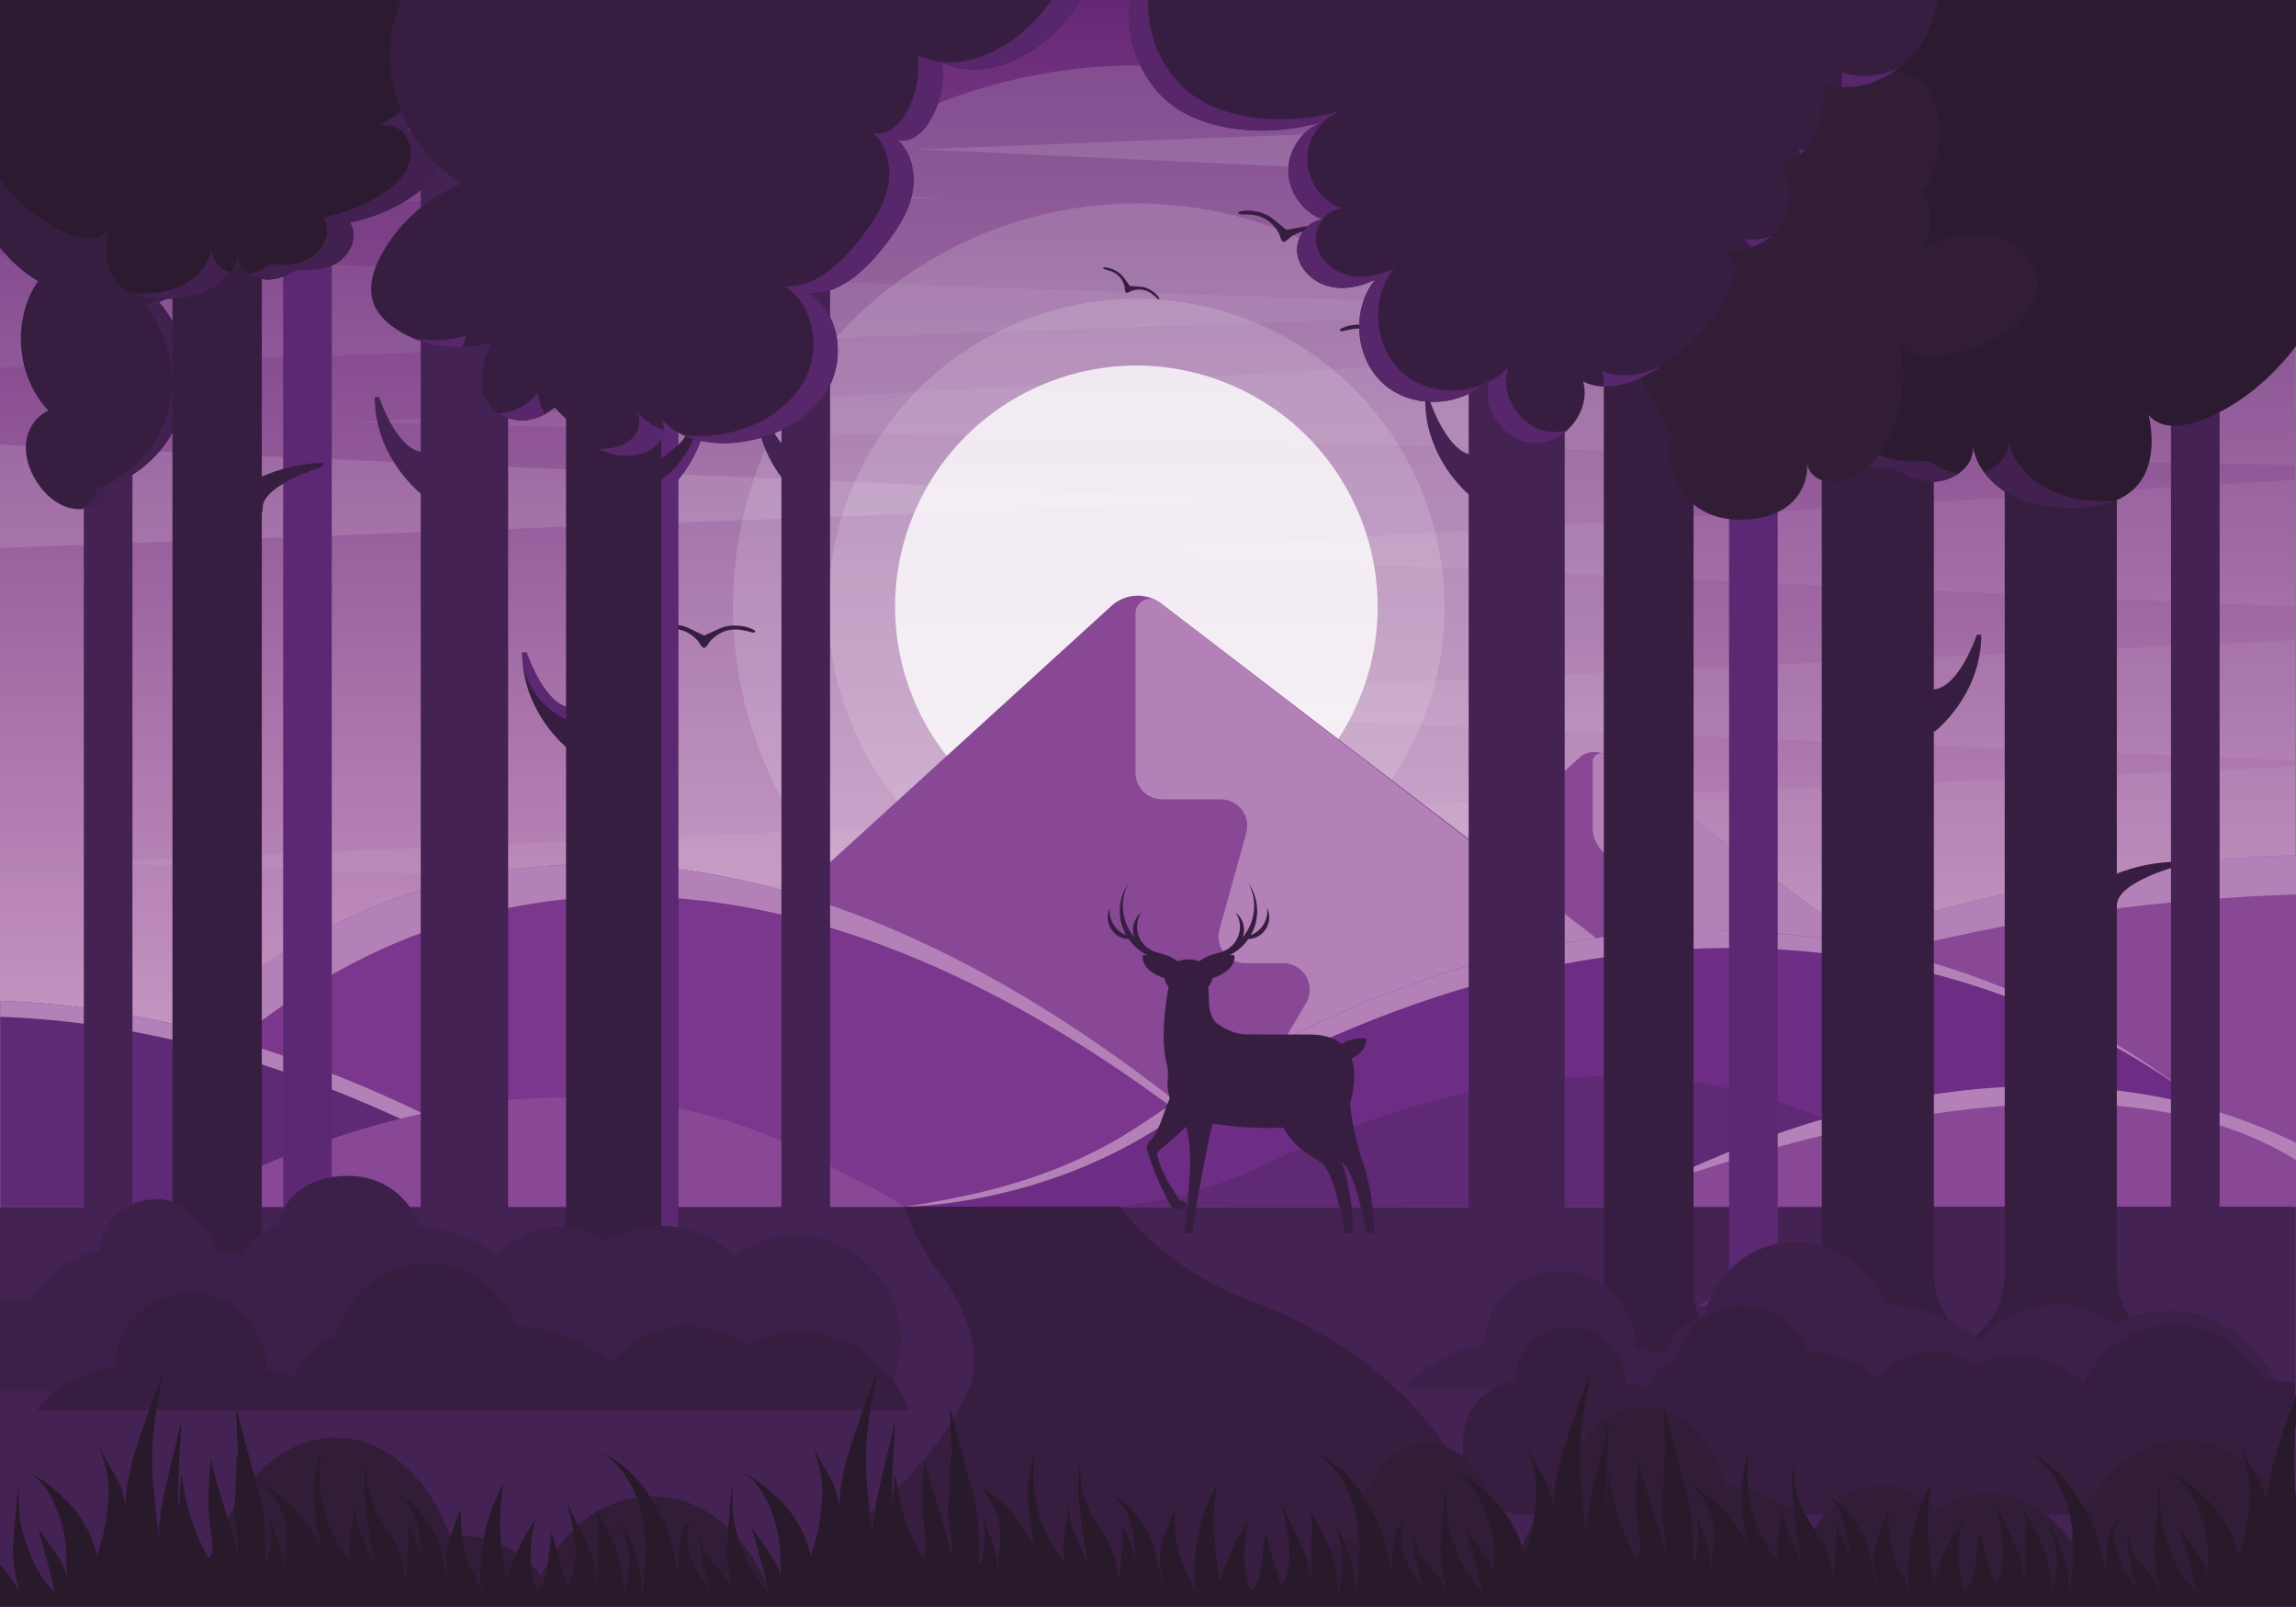 <?xml version="1.0" encoding="utf-8"?>
<!-- Generator: Adobe Illustrator 16.0.0, SVG Export Plug-In . SVG Version: 6.00 Build 0)  -->
<!DOCTYPE svg PUBLIC "-//W3C//DTD SVG 1.1//EN" "http://www.w3.org/Graphics/SVG/1.1/DTD/svg11.dtd">
<svg version="1.1" id="Layer" xmlns="http://www.w3.org/2000/svg" xmlns:xlink="http://www.w3.org/1999/xlink" x="0px" y="0px"
	 width="335.986px" height="235.189px" viewBox="0 0 335.986 235.189" enable-background="new 0 0 335.986 235.189"
	 xml:space="preserve">
<rect x="0" y="0" width="335.986" height="235.189" fill="#808080" stroke="none"/>
<linearGradient id="SVGID_1_" gradientUnits="userSpaceOnUse" x1="167.952" y1="179.106" x2="167.952" y2="0">
	<stop  offset="7.630800e-04" style="stop-color:#D7A9CF"/>
	<stop  offset="1" style="stop-color:#672777"/>
</linearGradient>
<rect y="0" fill="url(#SVGID_1_)" width="335.903" height="179.106"/>
<g>
	<path opacity="0.15" fill="#FFFFFF" d="M238.924,120.431c-17.464,40.109-64.142,58.48-104.253,41.013
		C94.559,143.984,76.196,97.31,93.663,57.194c17.457-40.105,64.132-58.476,104.249-41.013
		C238.024,33.644,256.384,80.318,238.924,120.431z"/>
	<path opacity="0.15" fill="#FFFFFF" d="M220.407,112.37c-13.012,29.884-47.789,43.571-77.675,30.557
		c-29.885-13.009-43.566-47.783-30.553-77.672c13.006-29.881,47.782-43.568,77.671-30.557
		C219.737,47.709,233.416,82.483,220.407,112.37z"/>
	<path opacity="0.15" fill="#FFFFFF" d="M207.622,106.805c-9.938,22.823-36.498,33.276-59.323,23.337
		c-22.824-9.935-33.273-36.494-23.334-59.321c9.933-22.821,36.493-33.275,59.321-23.338
		C207.11,57.42,217.558,83.979,207.622,106.805z"/>
	<path opacity="0.8" fill="#FFFFFF" d="M198.661,102.903c-7.782,17.875-28.585,26.062-46.461,18.277
		c-17.875-7.78-26.059-28.581-18.275-46.459c7.78-17.874,28.581-26.061,46.459-18.278
		C198.261,64.227,206.442,85.027,198.661,102.903z"/>
</g>
<g opacity="0.6">
	<polygon opacity="0.2" fill="#FFFFFF" points="0,65.09 0,80.204 186.009,73.206 	"/>
	<polygon opacity="0.1" fill="#FFFFFF" points="0,37.115 0,53.786 238.879,45.264 	"/>
	<polygon opacity="0.1" fill="#FFFFFF" points="0,17.979 0,29.683 138.404,29.122 	"/>
	<polygon opacity="0.1" fill="#FFFFFF" points="335.862,112.181 11.488,126.249 335.862,136.652 	"/>
	<polygon opacity="0.1" fill="#FFFFFF" points="335.862,93.684 134.955,103.152 335.862,111.297 	"/>
	<polygon opacity="0.1" fill="#FFFFFF" points="335.862,70.224 161.227,80.871 335.862,88.835 	"/>
	<polygon opacity="0.1" fill="#FFFFFF" points="335.862,46.456 51.718,61.808 335.862,68.106 	"/>
	<polygon opacity="0.2" fill="#FFFFFF" points="335.862,13.987 134.457,21.856 335.862,31.251 	"/>
</g>
<g>
	<g>
		<path fill="#371E40" d="M181.229,31.058c0.021-0.026,0.052-0.047,0.089-0.067c0.066-0.022,0.131-0.043,0.197-0.062
			c0.065-0.019,0.132-0.033,0.199-0.044c0.216-0.037,0.435-0.06,0.653-0.072c0.072-0.001,0.146-0.003,0.22-0.003
			c0.263-0.005,0.521,0.026,0.779,0.061c0.004,0,0.007,0.001,0.011,0.001c0.049,0.007,0.097,0.012,0.146,0.019
			c-0.02,0-0.04-0.001-0.06-0.001c0.332,0.042,0.662,0.103,0.983,0.199c0.176,0.054,0.346,0.125,0.52,0.185
			c0.901,0.308,1.836,1.185,2.019,1.33c0.121,0.094,0.78,0.667,1.263,1.038c0.603-0.09,1.458-0.271,1.608-0.294
			c0.23-0.038,1.474-0.351,2.41-0.182c0.182,0.033,0.364,0.053,0.545,0.091c0.326,0.072,0.646,0.179,0.956,0.304
			c-0.018-0.01-0.036-0.019-0.054-0.028c0.046,0.018,0.091,0.037,0.137,0.055c0.003,0.001,0.007,0.002,0.01,0.004
			c0.243,0.095,0.484,0.193,0.711,0.325c0.064,0.036,0.128,0.073,0.19,0.109c0.186,0.118,0.366,0.243,0.537,0.38
			c0.053,0.043,0.104,0.088,0.152,0.136c0.049,0.048,0.096,0.098,0.143,0.149c0.021,0.036,0.039,0.069,0.045,0.102
			c0.014,0.057-0.014,0.105-0.056,0.136c-0.042,0.03-0.098,0.042-0.149,0.036c-0.216-0.045-0.406-0.145-0.596-0.254
			c-0.037-0.02-0.075-0.043-0.114-0.064c-0.03-0.021-0.062-0.039-0.094-0.056c-0.031-0.017-0.063-0.034-0.095-0.049
			c-0.007-0.003-0.013-0.007-0.019-0.01c-0.033-0.017-0.066-0.034-0.1-0.05c-0.215-0.102-0.436-0.202-0.648-0.303
			c-0.47-0.207-2.401-1.05-4.67,0.357c-0.563,0.35-0.973,0.94-1.303,0.854c-0.354-0.092-0.377-0.772-0.725-1.379
			c-1.323-2.318-3.397-2.533-3.908-2.581c-0.235-0.015-0.477-0.035-0.715-0.05c-0.036-0.002-0.073-0.004-0.11-0.005
			c-0.008,0-0.015,0-0.021,0c-0.035-0.001-0.071-0.002-0.107-0.003c-0.036,0-0.072,0-0.108,0.003c-0.045,0-0.089,0.001-0.132,0.001
			c-0.218,0.003-0.434-0.003-0.644-0.068c-0.049-0.019-0.091-0.057-0.113-0.104C181.19,31.157,181.19,31.101,181.229,31.058z"/>
		<path fill="#371E40" d="M196.075,48.249c0.014-0.03,0.039-0.059,0.069-0.086c0.06-0.038,0.117-0.073,0.178-0.107
			c0.06-0.034,0.12-0.063,0.183-0.091c0.201-0.087,0.407-0.161,0.618-0.226c0.069-0.019,0.141-0.038,0.212-0.055
			c0.254-0.067,0.512-0.099,0.771-0.127c0.004,0,0.007,0,0.011-0.001c0.049-0.005,0.097-0.012,0.146-0.017
			c-0.02,0.005-0.039,0.008-0.059,0.013c0.333-0.039,0.668-0.059,1.003-0.042c0.184,0.011,0.365,0.039,0.549,0.055
			c0.948,0.083,2.065,0.712,2.277,0.809c0.14,0.062,0.917,0.461,1.475,0.707c0.563-0.231,1.351-0.611,1.491-0.67
			c0.215-0.091,1.347-0.692,2.297-0.752c0.184-0.012,0.366-0.036,0.551-0.042c0.334-0.008,0.669,0.02,1.001,0.067
			c-0.02-0.005-0.039-0.009-0.059-0.015c0.049,0.006,0.097,0.014,0.146,0.021c0.004,0,0.007,0,0.011,0.001
			c0.259,0.034,0.517,0.072,0.768,0.146c0.071,0.02,0.142,0.04,0.211,0.061c0.209,0.069,0.414,0.148,0.612,0.241
			c0.062,0.029,0.122,0.061,0.181,0.096c0.06,0.035,0.116,0.072,0.174,0.111c0.03,0.029,0.055,0.058,0.068,0.088
			c0.026,0.052,0.012,0.105-0.021,0.145c-0.034,0.039-0.084,0.064-0.136,0.07c-0.221,0.007-0.43-0.044-0.64-0.104
			c-0.041-0.011-0.083-0.024-0.127-0.035c-0.034-0.013-0.068-0.023-0.104-0.032c-0.035-0.009-0.07-0.018-0.104-0.025
			c-0.007-0.001-0.014-0.004-0.021-0.005c-0.036-0.009-0.072-0.017-0.108-0.025c-0.233-0.047-0.472-0.091-0.702-0.139
			c-0.505-0.088-2.583-0.445-4.449,1.463c-0.464,0.474-0.72,1.145-1.062,1.141c-0.365-0.005-0.55-0.66-1.032-1.167
			c-1.839-1.935-3.905-1.648-4.412-1.571c-0.232,0.042-0.472,0.08-0.705,0.122c-0.036,0.007-0.073,0.014-0.109,0.022
			c-0.007,0.001-0.014,0.003-0.021,0.004c-0.034,0.007-0.069,0.015-0.104,0.023c-0.035,0.008-0.07,0.018-0.104,0.029
			c-0.044,0.01-0.087,0.022-0.128,0.032c-0.211,0.055-0.422,0.101-0.642,0.088c-0.052-0.006-0.102-0.033-0.135-0.073
			C196.061,48.354,196.047,48.3,196.075,48.249z"/>
		<path fill="#371E40" d="M95.613,92.177c0.014-0.03,0.04-0.059,0.07-0.086c0.059-0.038,0.117-0.073,0.177-0.107
			c0.06-0.034,0.12-0.063,0.183-0.091c0.201-0.087,0.408-0.161,0.618-0.226c0.07-0.019,0.141-0.038,0.212-0.056
			c0.254-0.067,0.512-0.099,0.772-0.126c0.003,0,0.007,0,0.01-0.001c0.049-0.005,0.097-0.012,0.146-0.017
			c-0.02,0.005-0.04,0.008-0.059,0.013c0.333-0.04,0.668-0.059,1.002-0.042c0.184,0.011,0.366,0.039,0.549,0.055
			c0.949,0.083,2.066,0.712,2.278,0.809c0.139,0.062,0.917,0.461,1.474,0.706c0.563-0.231,1.35-0.611,1.491-0.67
			c0.214-0.091,1.347-0.692,2.297-0.753c0.184-0.011,0.366-0.035,0.55-0.042c0.334-0.008,0.669,0.02,1.001,0.067
			c-0.02-0.005-0.04-0.009-0.059-0.015c0.049,0.006,0.097,0.015,0.146,0.021c0.003,0,0.007,0,0.01,0.001
			c0.259,0.034,0.517,0.072,0.768,0.146c0.071,0.019,0.142,0.04,0.211,0.061c0.209,0.069,0.414,0.148,0.612,0.241
			c0.062,0.029,0.122,0.061,0.181,0.096c0.059,0.035,0.116,0.072,0.174,0.111c0.03,0.029,0.054,0.058,0.068,0.088
			c0.026,0.052,0.011,0.105-0.021,0.145c-0.034,0.04-0.084,0.065-0.136,0.07c-0.221,0.008-0.43-0.043-0.64-0.104
			c-0.041-0.011-0.083-0.024-0.126-0.035c-0.034-0.013-0.069-0.023-0.104-0.032c-0.035-0.009-0.07-0.018-0.104-0.025
			c-0.007-0.001-0.014-0.003-0.021-0.005c-0.037-0.009-0.073-0.017-0.108-0.025c-0.233-0.047-0.471-0.091-0.702-0.139
			c-0.505-0.089-2.583-0.445-4.45,1.463c-0.463,0.474-0.72,1.145-1.061,1.141c-0.366-0.004-0.551-0.659-1.033-1.167
			c-1.839-1.935-3.905-1.648-4.412-1.571c-0.232,0.042-0.471,0.08-0.706,0.122c-0.036,0.007-0.073,0.014-0.109,0.021
			c-0.007,0.001-0.014,0.004-0.021,0.005c-0.034,0.007-0.069,0.015-0.104,0.023c-0.035,0.008-0.07,0.018-0.104,0.029
			c-0.044,0.01-0.086,0.022-0.128,0.032c-0.211,0.056-0.421,0.102-0.642,0.088c-0.052-0.006-0.102-0.033-0.135-0.073
			C95.599,92.282,95.585,92.229,95.613,92.177z"/>
		<path fill="#371E40" d="M161.461,39.172c0.017-0.012,0.04-0.021,0.065-0.027c0.043-0.003,0.086-0.006,0.129-0.006
			c0.043-0.001,0.086,0,0.128,0.004c0.138,0.011,0.274,0.032,0.41,0.059c0.044,0.01,0.089,0.021,0.134,0.032
			c0.16,0.039,0.312,0.098,0.465,0.16c0.002,0.001,0.004,0.002,0.006,0.002c0.028,0.012,0.057,0.022,0.086,0.034
			c-0.012-0.003-0.024-0.007-0.037-0.01c0.196,0.078,0.388,0.167,0.568,0.275c0.099,0.061,0.191,0.131,0.288,0.194
			c0.501,0.329,0.933,1.01,1.021,1.126c0.058,0.076,0.37,0.528,0.606,0.83c0.381,0.04,0.93,0.064,1.025,0.073
			c0.146,0.013,0.953,0.018,1.497,0.267c0.105,0.048,0.213,0.089,0.317,0.141c0.188,0.095,0.365,0.21,0.535,0.335
			c-0.009-0.009-0.019-0.017-0.028-0.025c0.025,0.018,0.049,0.037,0.074,0.055c0.002,0.001,0.004,0.002,0.005,0.004
			c0.133,0.096,0.265,0.194,0.382,0.31c0.033,0.032,0.066,0.064,0.099,0.096c0.095,0.101,0.185,0.206,0.268,0.316
			c0.025,0.034,0.05,0.069,0.071,0.106c0.022,0.037,0.043,0.075,0.063,0.113c0.008,0.025,0.013,0.048,0.012,0.069
			c-0.001,0.037-0.025,0.062-0.055,0.074c-0.031,0.012-0.066,0.011-0.097-0.001c-0.125-0.062-0.226-0.152-0.323-0.248
			c-0.02-0.018-0.039-0.038-0.06-0.057c-0.016-0.018-0.032-0.033-0.049-0.049c-0.017-0.015-0.033-0.031-0.05-0.045
			c-0.003-0.003-0.006-0.006-0.01-0.009c-0.018-0.015-0.035-0.031-0.053-0.046c-0.115-0.096-0.234-0.191-0.348-0.286
			c-0.253-0.2-1.298-1.016-2.9-0.515c-0.397,0.125-0.74,0.42-0.927,0.316c-0.202-0.111-0.109-0.529-0.225-0.954
			c-0.442-1.62-1.672-2.076-1.976-2.185c-0.141-0.046-0.285-0.096-0.427-0.143c-0.022-0.007-0.044-0.014-0.067-0.021
			c-0.004-0.001-0.009-0.002-0.013-0.003c-0.021-0.006-0.043-0.013-0.065-0.019s-0.044-0.011-0.066-0.015
			c-0.027-0.008-0.055-0.013-0.081-0.021c-0.133-0.032-0.264-0.069-0.382-0.142c-0.026-0.02-0.046-0.049-0.052-0.081
			C161.422,39.226,161.431,39.192,161.461,39.172z"/>
	</g>
</g>
<g>
	<path fill="#884896" d="M231.135,110.875l-14.544,13.18l-46.655-35.706c-2.182-1.669-5.246-1.538-7.277,0.312l-60.295,54.946
		l-11.379-11.816c-1.105-1.148-2.931-1.188-4.085-0.088L45.25,171.393h272.705l-82.807-60.725
		C233.931,109.774,232.253,109.861,231.135,110.875z"/>
	<path fill="#B381B7" d="M169.569,88.081l89.264,68.633l-15.229,14.679h-67.04l14.553-24.565c1.535-2.59-0.332-5.867-3.344-5.867
		h-5.572c-2.57,0-4.433-2.449-3.745-4.925l3.919-14.13c0.687-2.477-1.176-4.925-3.745-4.925h-8.577c-2.146,0-3.886-1.74-3.886-3.887
		V89.757C166.167,88.003,168.179,87.012,169.569,88.081z"/>
	<path fill="#B381B7" d="M234.943,110.517l40.846,29.954l-18.697,30.922l1.741-21.23l-3.038-7.194
		c-0.842-1.659-2.545-2.705-4.406-2.705h-1.623c-2.754,0-4.976-2.25-4.941-5.004l0.054-4.231c0.035-2.753-2.188-5.004-4.94-5.004
		h-1.939c-2.729,0-4.941-2.212-4.941-4.941v-9.609C233.057,110.502,234.16,109.943,234.943,110.517z"/>
	<path fill="#B381B7" d="M277.41,141.659l40.545,29.733h-36.899l5.229-4.547c1.812-1.575,0.819-4.554-1.575-4.728l-0.02-0.001
		c-1.675-0.121-2.833-1.727-2.421-3.354l0.937-3.692c0.417-1.645-0.77-3.261-2.463-3.357l-1.813-0.103
		c-1.356-0.076-2.445-1.15-2.539-2.506l-0.461-6.628C275.873,141.685,276.771,141.19,277.41,141.659z"/>
	<path fill="#B381B7" d="M102.364,143.607l-24.53,20.407l7.792-13.668c0.293-0.514-0.069-1.155-0.661-1.169l-2.75-0.064
		c-0.637-0.015-0.99-0.743-0.607-1.252l5.624-7.468c0.449-0.597-0.113-1.423-0.833-1.225l0,0c-0.629,0.174-1.182-0.454-0.93-1.056
		l2.466-5.889c0.497-1.187,2.046-1.477,2.938-0.55L102.364,143.607z"/>
</g>
<path fill="#7B378D" d="M27.787,149.476c40.192-34.631,90.969-29.624,143.178,10.852c11.98,9.289,23.573,13.997,34.718,16.254
	H71.759c-3.383-1.846-6.806-4.066-10.268-6.751C50.131,161.023,38.853,154.224,27.787,149.476z"/>
<path fill="#B381B7" d="M175.436,165.063c6.589,5.109,13.061,8.826,19.405,11.518h10.842c-11.145-2.257-22.737-6.965-34.718-16.254
	c-52.209-40.476-102.986-45.483-143.178-10.852c2.157,0.926,4.325,1.953,6.497,3.034C74.149,119.76,124.1,125.266,175.436,165.063z"
	/>
<g>
	<path fill="#884896" d="M335.99,176.56H165.354c16.681-2.319,34.032-7.156,51.966-16.7c40.792-21.707,80.995-33.462,118.67-34.701
		V176.56z"/>
	<path fill="#B381B7" d="M217.32,159.859c-17.934,9.544-35.285,14.381-51.966,16.7h13.724c12.416-2.803,25.174-7.25,38.242-14.205
		c40.792-21.707,80.995-30.214,118.67-31.453v-5.743C298.315,126.397,258.112,138.152,217.32,159.859z"/>
	<path fill="#5F2975" d="M0.021,176.581h99.866c-9.763-1.357-19.918-4.189-30.414-9.777C45.6,154.095,22.071,147.213,0.021,146.487
		V176.581z"/>
	<path fill="#B381B7" d="M88.323,176.581h11.563c-9.763-1.357-19.918-4.189-30.414-9.777C45.6,154.095,22.071,147.213,0.021,146.487
		v2.332c22.05,0.726,45.579,7.607,69.452,20.316C75.888,172.551,82.175,174.933,88.323,176.581z"/>
</g>
<path fill="#6D2D84" d="M167.232,164.388c-11.488,7.755-23.573,10.5-34.718,12.193h133.923c3.383-1.385,69.216,4.005,69.216,0
	C335.653,170.125,266.768,97.197,167.232,164.388z"/>
<path fill="#B381B7" d="M168.695,165.584c71.359-44.182,125.125-24.842,151.696-5.443c-25.568-19.804-81.395-44.197-153.16,4.247
	c-11.488,7.755-23.573,10.5-34.718,12.193C132.514,176.581,150.88,176.614,168.695,165.584z"/>
<path fill="#884896" d="M132.366,176.614c-3.551-2.429-8.619-4.599-11.578-6.301c-24.736-14.218-56.351-12.565-88.875,3.232
	c-2.512,1.22-4.995,2.229-7.45,3.068H132.366z"/>
<path fill="#5F2975" d="M272.028,166.275c-24.39-13.167-55.202-11.264-86.885,4.126c-7.271,3.532-14.305,5.321-21.067,6.18h81.269
	c2.053-0.702,4.13-1.546,6.231-2.566C258.47,170.666,265.313,168.081,272.028,166.275z"/>
<path fill="#884896" d="M335.99,167.262c-26.512-13.026-59.476-10.518-93.339,5.939c-2.765,1.344-5.498,2.456-8.2,3.38H335.99
	V167.262z"/>
<path fill="#B381B7" d="M242.651,173.201c-2.765,1.344-5.498,2.456-8.2,3.38c0,0,66.571-28.732,101.539-6.795v-2.524
	C309.479,154.235,276.515,156.744,242.651,173.201z"/>
<rect x="-0.124" y="176.614" fill="#452254" width="336.095" height="58.589"/>
<path fill="#371E40" d="M109.152,235.143h111.445c-4.095-28.793-25.964-40.531-37.814-44.875c-12.666-4.643-18.851-13.7-18.851-13.7
	l-31.566,0.047c0,0,1.033,4.209,4.57,8.952c2.765,3.707,7.428,10.8,4.932,17.309C137.733,213.736,124.724,224.967,109.152,235.143z"
	/>
<path fill="#371E40" d="M309.781,186.292c-0.005,0-0.009,0-0.015,0v-53.775c0-0.002,0.001-0.003,0.001-0.005
	c0-3.479,9.105-5.821,9.105-5.821s0,0,0-0.572c-3.594,0-6.647,0.766-9.106,1.747V0.078h-16.405v186.99
	c-0.577,9.274-11.132,12.455-11.132,12.455c0.204-0.181,38.535-0.181,38.739,0C320.969,199.523,309.781,196.182,309.781,186.292z"/>
<path fill="#452254" d="M228.984,188.191c-0.005,0-0.009,0-0.013,0V0h-14.05v66.478c-3.446-1.046-5.711-7.903-5.711-7.903
	s0,0-0.647,0c0,7.554,4.856,12.455,6.358,13.791v116.491c-0.494,7.943-9.533,10.667-9.533,10.667c0.174-0.154,33.002-0.154,33.176,0
	C238.564,199.523,228.984,196.661,228.984,188.191z"/>
<path fill="#452254" d="M74.368,185.659c-0.004,0-0.007,0-0.011,0V0.479H61.569V66.12c-3.655-0.638-6.084-7.987-6.084-7.987
	s0,0-0.647,0c0,8.373,5.982,13.503,6.731,14.113v114.018c-0.45,7.229-8.677,9.708-8.677,9.708c0.159-0.141,30.038-0.141,30.196,0
	C83.088,195.973,74.368,193.368,74.368,185.659z"/>
<path fill="#5C2873" d="M53.413,191.128c0,0-4.854-1.45-4.854-5.741c-0.002,0-0.004,0-0.006,0V0.506h-7.118v185.217
	c-0.251,4.024-4.831,5.404-4.831,5.404C36.692,191.05,53.324,191.05,53.413,191.128z"/>
<path fill="#371E40" d="M99.255,186.292c-0.005,0-0.01,0-0.015,0V70.22c1.946-2.38,4.327-6.36,4.327-11.646
	c-0.648,0-0.648,0-0.648,0s-1.404,4.242-3.679,6.565V28.086c1.946-2.379,4.327-6.36,4.327-11.645c-0.648,0-0.648,0-0.648,0
	s-1.404,4.242-3.679,6.565V0.078H82.835v55.299c-3.481-0.983-5.771-7.926-5.771-7.926s0,0-0.648,0
	c0,7.654,4.989,12.587,6.419,13.845v42.133c-3.481-0.983-5.771-7.926-5.771-7.926s0,0-0.648,0c0,7.655,4.989,12.588,6.419,13.845
	v77.719c-0.578,9.274-11.132,12.455-11.132,12.455c0.204-0.181,38.535-0.181,38.739,0
	C110.442,199.523,99.255,196.182,99.255,186.292z"/>
<g>
	<path fill="#5C2873" d="M99.241,23.006V0.078h-2.501v25.461C97.769,24.488,98.307,23.973,99.241,23.006z"/>
	<path fill="#5C2873" d="M99.255,186.292c-0.005,0-0.01,0-0.015,0V70.22c1.946-2.38,4.327-6.36,4.327-11.646
		c-0.648,0-0.648,0-0.648,0s-0.276,7.445-6.181,11.646v116.072c0.005,0,0.01,0,0.015,0c0,9.073,9.409,12.632,10.964,13.158
		c1.674,0.02,2.691,0.044,2.724,0.073C110.442,199.523,99.255,196.182,99.255,186.292z"/>
	<path fill="#5C2873" d="M96.739,28.086v39.088c1.023-0.929,1.598-1.311,2.501-2.035V28.086c1.946-2.379,4.327-6.36,4.327-11.645
		c-0.648,0-0.648,0-0.648,0S102.779,23.006,96.739,28.086z"/>
	<path fill="#5C2873" d="M77.064,95.504c0,0,0,0-0.648,0c0,0.02,0,0.04,0,0.06c0.012,3.44,1.787,6.654,4.6,8.636
		c0.749,0.528,1.422,0.93,1.819,1.042v-1.812C79.375,102.312,77.064,95.504,77.064,95.504z"/>
	<path fill="#5C2873" d="M82.961,57.751l-0.125-2.374c-3.768-1.592-5.771-7.926-5.771-7.926s0,0-0.648,0c0,0.02,0,0.04,0,0.06
		c0.011,3.329,1.609,6.455,4.153,8.603C81.545,56.938,82.473,57.614,82.961,57.751z"/>
	<path fill="#5C2873" d="M71.924,199.45c-0.14,0.048-0.221,0.073-0.221,0.073c0.098-0.087,8.92-0.132,18.119-0.136
		C82.867,199.386,75.705,199.406,71.924,199.45z"/>
</g>
<path fill="#371E40" d="M256.798,199.523c0,0-8.957-2.676-8.957-10.595c-0.004,0-0.007,0-0.012,0V0.02h-13.135v189.531
	c-0.463,7.426-8.913,9.973-8.913,9.973C225.944,199.379,256.635,199.379,256.798,199.523z"/>
<path fill="#452254" d="M329.671,191.128c0,0-4.854-1.45-4.854-5.741c-0.002,0-0.004,0-0.007,0V0.506h-7.118v185.217
	c-0.25,4.024-4.83,5.404-4.83,5.404C312.95,191.05,329.582,191.05,329.671,191.128z"/>
<path fill="#452254" d="M24.244,191.128c0,0-4.854-1.45-4.854-5.741c-0.002,0-0.004,0-0.006,0V0.506h-7.118v185.217
	c-0.251,4.024-4.831,5.404-4.831,5.404C7.523,191.05,24.155,191.05,24.244,191.128z"/>
<g>
	<g>
		<path fill="#371E40" d="M31.812,20.385H0v15.848c1.537,1.957,3.416,3.645,5.552,4.918c-3.858,5.664-3.181,14,1.542,18.963
			c-1.844,0.75-3.054,2.68-3.271,4.664s0.449,3.988,1.51,5.676c1.262,2.007,3.233,3.714,5.579,4.023
			c2.347,0.309,4.976-1.164,5.41-3.497c5.085-1.845,9.145-6.311,10.505-11.56c1.361-5.249-0.014-11.133-3.558-15.229
			c3.041-0.978,5.487-3.63,6.222-6.747c0.735-3.117-0.268-6.587-2.551-8.827C30.024,27.247,31.767,23.796,31.812,20.385z"/>
	</g>
	<g>
		<path fill="#422150" d="M31.812,20.385H29.78c-0.045,3.412-1.878,7.369-4.972,8.74c2.289,2.24,3.295,5.71,2.558,8.827
			c-0.736,3.117-3.19,5.77-6.24,6.747c3.555,4.096,4.934,9.979,3.568,15.229c-1.365,5.249-5.436,9.715-10.536,11.56
			c-0.255,1.37-1.277,2.429-2.547,3.02c2.131-0.054,4.277-1.442,4.665-3.526c5.1-1.845,9.171-6.311,10.536-11.56
			c1.365-5.249-0.014-11.133-3.569-15.229c3.05-0.978,5.503-3.63,6.24-6.747c0.737-3.117-0.269-6.587-2.559-8.827
			C30.02,27.247,31.767,23.796,31.812,20.385z"/>
	</g>
</g>
<path fill="#371E40" d="M38.325,189.84c-0.004,0-0.007,0-0.012,0V75.149c0.08-0.198,0.133-0.424,0.12-0.715
	c-0.162-3.476,8.826-6.147,8.826-6.147s0,0-0.027-0.572c-3.543,0.129-6.524,0.985-8.919,2.036V0.479H25.237v189.979
	c-0.461,7.394-8.874,9.928-8.874,9.928c0.163-0.144,30.715-0.144,30.878,0C47.242,200.387,38.325,197.724,38.325,189.84z"/>
<g>
	<g>
		<path fill="#2C1B30" d="M69.592,0H0v26.272c2.691,3.534,6.122,6.442,10.26,8.028c1.897,0.727,4.41,1.001,5.637-0.609
			c-0.592,2.695-0.506,5.82,1.407,7.82c1.614,1.688,4.131,2.157,6.474,2.209c2.329,0.052,4.718-0.234,6.799-1.274
			c2.081-1.04,3.82-2.923,4.265-5.194c-0.06,2.267,2.542,3.864,4.814,3.647c1.405-0.134,2.681-0.739,3.877-1.508
			c1.838,0.154,3.682,0.104,5.324-0.673c2.263-1.072,3.766-4.093,2.34-6.141c2.771-0.568,5.442-1.604,7.88-3.029
			c1.513-0.884,2.972-1.951,3.923-3.415s1.321-3.393,0.588-4.977c-0.732-1.583-2.737-2.591-4.353-1.911
			c3.447-2.231,7.02-4.591,9.07-8.133C70.23,7.79,70.531,3.741,69.592,0z"/>
	</g>
	<g>
		<g>
			<path fill="#422150" d="M30.971,36.524c-0.444,2.271-2.183,4.154-4.264,5.194c-2.081,1.041-4.47,1.327-6.8,1.274
				c-0.117-0.002-0.235-0.011-0.353-0.016c1.311,0.521,2.798,0.711,4.223,0.743c2.329,0.052,4.718-0.234,6.799-1.274
				c1.203-0.601,2.282-1.491,3.073-2.567C32.146,39.324,30.93,38.082,30.971,36.524z"/>
		</g>
		<g>
			<path fill="#422150" d="M65.886,0c0.728,3.534,0.35,7.277-1.45,10.385c-2.051,3.542-5.624,5.902-9.071,8.133
				c1.616-0.681,3.62,0.327,4.353,1.911c0.732,1.584,0.363,3.513-0.588,4.977s-2.41,2.531-3.923,3.415
				c-2.439,1.424-5.109,2.461-7.88,3.029c1.426,2.048-0.077,5.069-2.34,6.141c-1.642,0.777-3.486,0.827-5.324,0.673
				c-1.004,0.646-2.069,1.157-3.215,1.39c0.917,0.623,2.101,0.951,3.208,0.845c1.405-0.134,2.681-0.739,3.877-1.508
				c1.838,0.154,3.682,0.104,5.324-0.673c2.263-1.072,3.766-4.093,2.34-6.141c2.771-0.568,5.442-1.604,7.88-3.029
				c1.513-0.884,2.972-1.951,3.923-3.415s1.321-3.393,0.588-4.977c-0.732-1.583-2.737-2.591-4.353-1.911
				c3.447-2.231,7.02-4.591,9.07-8.133C70.23,7.79,70.531,3.741,69.592,0H65.886z"/>
		</g>
	</g>
</g>
<path fill="#371E40" d="M283.007,186.292c-0.005,0-0.009,0-0.015,0V106.88c0.075,0.111,0.129,0.187,0.129,0.187
	s6.809-5.242,6.809-14.174c-0.648,0-0.648,0-0.648,0s-2.52,7.622-6.289,8.013V0.078h-16.404v186.99
	c-0.578,9.274-11.133,12.455-11.133,12.455c0.204-0.181,38.535-0.181,38.739,0C294.194,199.523,283.007,196.182,283.007,186.292z"/>
<g>
	<g>
		<path fill="#2C1B30" d="M241.59,0h94.396v50.649c-3.65,4.794-8.303,8.739-13.917,10.889c-2.573,0.986-5.981,1.358-7.646-0.826
			c0.803,3.655,0.686,7.895-1.908,10.608c-2.189,2.289-5.604,2.925-8.781,2.997c-3.16,0.071-6.4-0.317-9.224-1.729
			c-2.822-1.411-5.181-3.965-5.784-7.046c0.082,3.074-3.447,5.241-6.53,4.947c-1.905-0.182-3.636-1.001-5.259-2.045
			c-2.493,0.209-4.995,0.141-7.222-0.913c-3.069-1.454-5.108-5.552-3.174-8.33c-3.759-0.77-7.381-2.177-10.689-4.109
			c-2.052-1.198-4.03-2.646-5.321-4.632c-1.291-1.986-1.792-4.602-0.798-6.75c0.993-2.148,3.712-3.515,5.904-2.592
			c-4.676-3.026-9.522-6.228-12.304-11.032C240.725,25.58,240.315,5.075,241.59,0z"/>
	</g>
	<g>
		<g>
			<path fill="#422150" d="M293.977,64.556c0.603,3.081,2.962,5.635,5.784,7.046c2.823,1.412,6.063,1.799,9.224,1.729
				c0.158-0.003,0.318-0.016,0.479-0.022c-1.779,0.706-3.796,0.965-5.729,1.008c-3.16,0.071-6.4-0.317-9.224-1.729
				c-1.632-0.816-3.095-2.022-4.167-3.483C292.382,68.354,294.032,66.669,293.977,64.556z"/>
		</g>
		<g>
			<path fill="#422150" d="M246.617,15.013c-0.986,4.793-0.475,9.871,1.967,14.086c2.781,4.803,7.628,8.005,12.303,11.031
				c-2.191-0.923-4.91,0.443-5.903,2.592c-0.994,2.148-0.493,4.764,0.798,6.751c1.291,1.986,3.269,3.434,5.321,4.632
				c3.308,1.932,6.931,3.338,10.689,4.109c-1.935,2.777,0.104,6.876,3.174,8.33c2.227,1.054,4.729,1.123,7.222,0.913
				c1.361,0.876,2.807,1.569,4.361,1.885c-1.245,0.846-2.851,1.29-4.353,1.146c-1.905-0.182-3.636-1.001-5.259-2.045
				c-2.493,0.209-4.995,0.141-7.222-0.913c-3.069-1.454-5.108-5.552-3.174-8.33c-3.759-0.77-7.381-2.177-10.689-4.109
				c-2.052-1.198-4.03-2.646-5.321-4.632c-1.291-1.986-1.792-4.602-0.798-6.75c0.993-2.148,3.712-3.515,5.904-2.592
				c-4.676-3.026-9.522-6.228-12.304-11.032c-2.609-4.505-3.019-9.997-1.744-15.072H246.617z"/>
		</g>
	</g>
</g>
<path fill="#5C2873" d="M265.003,191.128c0,0-4.854-1.45-4.854-5.741c-0.002,0-0.004,0-0.006,0V0.506h-7.118v185.217
	c-0.251,4.024-4.83,5.404-4.83,5.404C248.282,191.05,264.914,191.05,265.003,191.128z"/>
<g>
	<path fill="#321D37" d="M292.889,34.841c-3.815-1.336-8.08-0.707-11.511,1.699c1.02-1.976,1.289-4.486,0.72-6.708
		c-0.178-0.696-0.455-1.394-0.947-1.819c0.533-0.365,1.047-0.975,1.297-1.638c3.247-8.619,0.545-16.822-6.666-15.796h-30.689
		c-2.745,2.667,1.088,12.094-1.024,15.499c-2.343,3.776-4.35,7.909-5.478,12.417c-1.128,4.508-1.337,9.423-0.144,13.907
		l6.202,11.243c-1.12,3.592,0.426,7.84,3.035,10.056c2.61,2.215,6.019,2.681,9.19,2.199c1.854-0.282,3.729-0.892,5.219-2.248
		s2.533-3.567,2.325-5.796c0.361,1.897,2.25,2.765,3.872,2.728c4.888-0.111,8.749-5.569,9.806-11.294
		c0.559-3.022,0.525-6.199-0.096-9.203c1.324,2.258,4.075,2.274,6.355,1.894c3.731-0.623,7.52-1.741,10.571-4.391
		c1.822-1.582,3.425-4.014,3.207-6.699C297.885,37.812,295.363,35.707,292.889,34.841z"/>
</g>
<path fill="#452254" d="M121.478,193.729c-0.002,0-0.004,0-0.007,0V3.865c0.589-1.634,3.016-3.034,5.154-3.99h-5.116
	c-0.013,0.005-0.026,0.01-0.039,0.015v-0.015h-7.118V64.88c-1.91-2.384-3.066-5.872-3.066-5.872s0,0-0.647,0
	c0,4.738,1.915,8.424,3.713,10.854v124.202c-0.25,4.024-4.83,5.404-4.83,5.404c0.088-0.078,16.721-0.078,16.809,0
	C126.332,199.47,121.478,198.02,121.478,193.729z"/>
<defs>
	<filter id="Adobe_OpacityMaskFilter" filterUnits="userSpaceOnUse" x="311.25" y="199.463" width="16.319" height="24.344">
		<feFlood  style="flood-color:white;flood-opacity:1" result="back"/>
		<feBlend  in="SourceGraphic" in2="back" mode="normal"/>
	</filter>
</defs>
<mask maskUnits="userSpaceOnUse" x="311.25" y="199.463" width="16.319" height="24.344" id="SVGID_2_">
	<g filter="url(#Adobe_OpacityMaskFilter)">
		<defs>
			<filter id="Adobe_OpacityMaskFilter_1_" filterUnits="userSpaceOnUse" x="311.25" y="199.463" width="16.319" height="24.344">
				<feFlood  style="flood-color:white;flood-opacity:1" result="back"/>
				<feBlend  in="SourceGraphic" in2="back" mode="normal"/>
			</filter>
		</defs>
		<mask maskUnits="userSpaceOnUse" x="311.25" y="199.463" width="16.319" height="24.344" id="SVGID_2_">
			<g filter="url(#Adobe_OpacityMaskFilter_1_)">
			</g>
		</mask>
		<linearGradient id="SVGID_3_" gradientUnits="userSpaceOnUse" x1="319.41" y1="223.807" x2="319.41" y2="199.463">
			<stop  offset="0.004" style="stop-color:#000000"/>
			<stop  offset="1" style="stop-color:#FFFFFF"/>
		</linearGradient>
		<path mask="url(#SVGID_2_)" fill="url(#SVGID_3_)" d="M317.203,221.965c0-0.001-0.001-0.002-0.001-0.002l-5.892-18.145
			c0.006,0,0.01,0,0.016,0c-0.896-2.757,6.336-4.005,8.878-4.355l7.365,24.344C324.894,223.549,317.499,222.875,317.203,221.965z"/>
	</g>
</mask>
<linearGradient id="SVGID_4_" gradientUnits="userSpaceOnUse" x1="319.41" y1="223.807" x2="319.41" y2="199.463">
	<stop  offset="0.004" style="stop-color:#FDE5D0"/>
	<stop  offset="1" style="stop-color:#D0716C"/>
</linearGradient>
<path fill="url(#SVGID_4_)" d="M317.203,221.965c0-0.001-0.001-0.002-0.001-0.002l-5.892-18.145c0.006,0,0.01,0,0.016,0
	c-0.896-2.757,6.336-4.005,8.878-4.355l7.365,24.344C324.894,223.549,317.499,222.875,317.203,221.965z"/>
<g>
	<defs>
		<filter id="Adobe_OpacityMaskFilter_2_" filterUnits="userSpaceOnUse" x="38.413" y="191.079" width="14.972" height="9.088">
			<feFlood  style="flood-color:white;flood-opacity:1" result="back"/>
			<feBlend  in="SourceGraphic" in2="back" mode="normal"/>
		</filter>
	</defs>
	<mask maskUnits="userSpaceOnUse" x="38.413" y="191.079" width="14.972" height="9.088" id="SVGID_5_">
		<g filter="url(#Adobe_OpacityMaskFilter_2_)">
			<defs>
				<filter id="Adobe_OpacityMaskFilter_3_" filterUnits="userSpaceOnUse" x="38.413" y="191.079" width="14.972" height="9.088">
					<feFlood  style="flood-color:white;flood-opacity:1" result="back"/>
					<feBlend  in="SourceGraphic" in2="back" mode="normal"/>
				</filter>
			</defs>
			<mask maskUnits="userSpaceOnUse" x="38.413" y="191.079" width="14.972" height="9.088" id="SVGID_5_">
				<g filter="url(#Adobe_OpacityMaskFilter_3_)">
				</g>
			</mask>
			<linearGradient id="SVGID_6_" gradientUnits="userSpaceOnUse" x1="45.898" y1="200.167" x2="45.898" y2="191.079">
				<stop  offset="0.004" style="stop-color:#000000"/>
				<stop  offset="1" style="stop-color:#FFFFFF"/>
			</linearGradient>
			<path mask="url(#SVGID_5_)" fill="url(#SVGID_6_)" d="M38.413,191.079c0.004,0.036,0.003,0.075,0.008,0.11
				c1.338,0.329,2.379,1.074,2.331,1.773l-0.505,2.607c2.028,2.708,5.086,4.104,6.376,4.597l1.295-7.09c0.002,0,0.004,0,0.006,0
				c0.349-1.459,5.459-1.956,5.459-1.956C52.623,191.065,43.028,191.088,38.413,191.079z"/>
		</g>
	</mask>
	<linearGradient id="SVGID_7_" gradientUnits="userSpaceOnUse" x1="45.898" y1="200.167" x2="45.898" y2="191.079">
		<stop  offset="0.004" style="stop-color:#FDE5D0"/>
		<stop  offset="1" style="stop-color:#D0716C"/>
	</linearGradient>
	<path fill="url(#SVGID_7_)" d="M38.413,191.079c0.004,0.036,0.003,0.075,0.008,0.11c1.338,0.329,2.379,1.074,2.331,1.773
		l-0.505,2.607c2.028,2.708,5.086,4.104,6.376,4.597l1.295-7.09c0.002,0,0.004,0,0.006,0c0.349-1.459,5.459-1.956,5.459-1.956
		C52.623,191.065,43.028,191.088,38.413,191.079z"/>
</g>
<g>
	<path fill-rule="evenodd" clip-rule="evenodd" fill="#3D2049" d="M317.538,191.836c-2.933,0-5.709,0.666-8.187,1.854
		c-2.357-1.749-5.277-2.785-8.438-2.785c-4.471,0-8.456,2.07-11.055,5.303c-3.871-3.142-8.749-5.09-14.075-5.284
		c-1.874-5.341-6.96-9.17-12.939-9.17c-6.514,0-11.967,4.542-13.364,10.631c-2.735,1.06-4.951,3.163-6.157,5.822
		c-1.271-0.465-2.621-0.768-4.022-0.884c0.002-0.081,0.003-0.163,0.003-0.245c0-6.125-4.966-11.09-11.09-11.09
		c-6.087,0-11.026,4.903-11.089,10.976c-4.622,0.466-8.691,2.804-11.441,6.242h127.68
		C332.819,200.823,327.636,191.836,317.538,191.836z"/>
</g>
<path fill-rule="evenodd" clip-rule="evenodd" fill="#371E40" d="M331.94,201.972c-0.249,0-0.497,0.007-0.743,0.02
	c-2.364-4.813-7.314-8.127-13.039-8.127c-5.921,0-11.014,3.544-13.273,8.627c-2.507-2.507-5.971-4.057-9.796-4.057
	c-2.144,0-4.173,0.486-5.984,1.355c-1.724-1.279-3.857-2.036-6.169-2.036c-3.269,0-6.182,1.513-8.081,3.876
	c-2.83-2.296-6.396-3.721-10.29-3.863c-1.37-3.903-5.088-6.703-9.46-6.703c-4.762,0-8.748,3.32-9.77,7.772
	c-2,0.773-3.62,2.312-4.501,4.255c-0.93-0.339-1.916-0.561-2.941-0.646c0.002-0.06,0.003-0.119,0.003-0.179
	c0-4.478-3.63-8.107-8.107-8.107c-4.449,0-8.062,3.585-8.106,8.023c-0.029,0.003-0.06,0.006-0.089,0.01
	c-4.307,0.466-7.487,4.262-7.487,8.594v2.175c0,4.79,3.884,8.674,8.673,8.674h113.063v-19.111
	C334.602,202.168,333.295,201.972,331.94,201.972z"/>
<path fill="#3D2049" d="M116.513,180.832c-3.391,0-6.514,1.113-9.055,2.976c-0.411-0.405-0.851-0.779-1.305-1.137
	c-2.61-2.055-5.894-3.29-9.473-3.29c-2.822,0-5.458,0.775-7.73,2.104c-0.155,0.073-0.307,0.144-0.47,0.222
	c-1.9-1.411-3.727-2.245-6.802-2.245c-3.076,0-6.816,1.668-8.91,4.273c-3.12-2.531-7.052-4.103-11.345-4.259
	c-1.511-4.305-5.396-7.391-10.43-7.391c-5.035,0-9.219,2.262-10.345,7.17c-2.205,0.854-4.275,2.302-5.248,4.445
	c-1.025-0.375-2.356-0.253-3.486-0.347c0.012-0.574-3.292-7.856-8.835-7.856c-4.921,0-8.299,3.42-8.572,7.647
	c-4.134,0.418-8.086,3.891-10.278,7.174c-0.598-0.127-1.098-0.194-1.852-0.194c-0.753,0-1.714,0.127-2.51,0.361v13.11h84.294h45.788
	c1.216-2.198,1.912-4.724,1.912-7.413C131.863,187.705,124.991,180.832,116.513,180.832z"/>
<g>
	<path fill-rule="evenodd" clip-rule="evenodd" fill="#371E40" d="M117.218,194.979c-2.932,0-5.708,0.666-8.187,1.855
		c-2.357-1.75-5.277-2.785-8.439-2.785c-4.47,0-8.456,2.069-11.054,5.302c-3.871-3.142-8.75-5.09-14.075-5.284
		c-1.875-5.34-6.96-9.17-12.94-9.17c-6.514,0-11.966,4.542-13.364,10.632c-2.736,1.06-4.952,3.162-6.158,5.821
		c-1.272-0.465-2.621-0.768-4.022-0.884c0.001-0.081,0.003-0.163,0.003-0.245c0-6.124-4.965-11.09-11.09-11.09
		c-6.086,0-11.026,4.904-11.088,10.976c-4.622,0.467-8.692,2.804-11.442,6.243h127.68
		C132.5,203.967,127.315,194.979,117.218,194.979z"/>
</g>
<g>
	<path fill-rule="evenodd" clip-rule="evenodd" fill="#311D37" d="M31.306,233.133h81.446c-3.261-8.411-9.707-14.139-17.127-14.139
		c-6.922,0-12.995,4.185-16.427,11.681c-3.25-4.19-7.621-5.962-12.429-5.962c-0.32,0-0.638,0.013-0.955,0.034
		c-3.035-8.489-9.389-14.333-16.737-14.333c-7.277,0-13.571,5.739-16.64,14.095C31.879,226.843,31.362,229.863,31.306,233.133z"/>
</g>
<path fill-rule="evenodd" clip-rule="evenodd" fill="#311D37" d="M335.938,224.397c-3.009-8.135-9.15-13.714-16.246-13.714
	c-7.43,0-13.821,6.111-16.657,14.874c-3.146-4.321-7.493-6.995-12.293-6.995c-2.69,0-5.237,0.84-7.511,2.338
	c-2.163-2.205-4.842-3.51-7.742-3.51c-4.102,0-7.758,2.608-10.142,6.683c-3.551-3.959-8.026-6.415-12.912-6.66
	c-1.72-6.731-6.386-11.559-11.872-11.559c-5.977,0-10.979,5.725-12.261,13.4c-2.51,1.336-4.543,3.986-5.649,7.338
	c-1.166-0.585-2.404-0.967-3.69-1.113c0.002-0.103,0.003-0.205,0.003-0.309c0-7.72-4.555-13.979-10.174-13.979
	c-5.584,0-10.116,6.181-10.173,13.834c-4.241,0.588-7.975,3.534-10.498,7.868h147.817V224.397z"/>
<path id="_x3C_Csoport_x3E__17_" fill="#281A2A" d="M-0.135,228.768c0.021,0.025,0.041,0.048,0.062,0.073
	c0.195,0.228,0.403,0.468,0.626,0.745c1.007,1.254,1.959,2.439,2.221,3.76c-0.095-0.823-0.247-1.622-0.401-2.433
	c-0.259-1.38-0.527-2.809-0.475-4.364c0.071-1.781,0.554-7.521,0.819-9.083c-0.037,4.412,0.114,5.858,1.679,9.939
	c0.828,2.165,1.978,3.961,3.614,5.654c-0.194-1.325-1.513-6.058-2.147-8.331c-0.28-1.005-0.37-1.33-0.358-1.332
	c0.395,0.729,0.978,1.543,1.614,2.431c1.199,1.672,2.558,3.566,2.667,5.233c-0.065-0.984-0.055-1.685-0.044-2.368
	c0.015-1.048,0.027-1.955-0.244-3.58c-0.821-4.91-3.282-8.702-5.092-9.4c0,0-0.025-0.053-0.026-0.054
	c0.001,0,0.064-0.023,0.065-0.023c1.931,0.747,5.943,4.131,7.4,6.567c1.492,2.477,1.59,2.812,2.354,5.424
	c1.125-3.33,1.266-4.624,1.415-5.993l0.007-0.066c0.036-0.329,0.072-0.666,0.125-1.036c0.5-3.541-0.252-6.044-1.21-8.718
	l-0.117-0.403c0.758,1.689,1.401,2.771,1.976,3.738c0.984,1.656,1.694,2.852,2.093,6.007c-0.482-4.187,1.697-10.205,3.619-15.516
	c0.668-1.848,1.301-3.594,1.842-5.059c-2.237,11.105-1.952,13.558-0.892,22.692l0.106,1.738c0.194-3.963,1.11-7.671,1.996-11.258
	l0.062-0.25c0.486-1.975,0.945-3.84,1.332-5.625c-0.079,1.611-0.157,2.845-0.225,3.918l-0.007,0.114
	c-0.112,1.737-0.2,3.109-0.219,5.086c-0.003,0.367-0.01,0.721-0.018,1.065c-0.022,1.022-0.043,1.975,0.084,2.917
	c0.172-2.985,0.318-5.447,0.334-5.492c1.131,8.376,3.811,11.835,4.061,12.701c0.715-1.15,0.593-1.981,0.346-3.65
	c-0.297-2.02-0.748-5.069-0.01-11.157c0.109,1.424,1.001,4.251,1.863,6.985c0.976,3.092,1.983,6.288,1.913,7.598
	c0.353-1.118-0.115-4.382-0.424-6.542c-0.025-0.178-0.025-0.183-0.005-0.313c0.142-0.962,0.271-3.688,0.389-8.103
	c0.056,0.212,0.09,0.262,0.116,0.262c0.001,0,0.002,0,0.003,0c0.11-0.097,0.024-1.857-0.06-3.56
	c-0.08-1.649-0.156-3.207-0.051-3.296c0.016,0,0.042,0.023,0.095,0.229l0.017,0.063c1.064,4.101,1.983,7.643,2.927,10.869
	c1.115,3.81,1.129,6.853,1.139,9.075c0.003,1.021,0.007,1.829,0.024,2.441c0.683-1.061,1.117-3.717,0.553-7.256
	c0.237,0.734,0.483,1.406,0.761,2.156c0.735,1.998,1.43,3.885,1.317,6.172c0.051-0.644,0.109-1.291,0.167-1.938
	c0.037-0.411,0.086-0.813,0.135-1.213c0.337-2.756,0.655-5.359-3.213-10.007c0.822,0.722,1.514,1.241,2.125,1.699
	c1.148,0.861,2.056,1.542,3.222,3.064l0.054,0.07c1.662,2.167,2.621,3.692,2.847,4.536c-0.146-1.251-0.278-2.074-0.395-2.801
	c-0.193-1.189-0.346-2.129-0.434-4.232c-0.159-3.521,0.967-6.86,1.069-6.876c-0.954,5.99,0.569,11.735,4.283,16.179
	c-0.423-1.837-0.119-3.594,0.175-5.295c0.161-0.936,0.312-1.814,0.403-2.671c0,0-0.048-0.042-0.049-0.042c0-0.089,0-0.198,0.106-0.3
	l-0.008,0.3c-0.023,2.065,0.798,3.833,1.605,5.569c0.472,1.021,0.961,2.077,1.168,3.197c-0.109-0.954-0.28-2.039-0.445-3.088
	c-0.254-1.614-0.542-3.446-0.761-5.575c-0.331-3.204-0.173-5.146,0.05-6.725c0.027,0,0.045,0.043,0.045,0.067
	c-0.035,1.988-0.093,5.314,2.729,9.368c1.377,1.978,2.705,4.371,3.079,8.454c-0.059-0.748,0.036-1.969,0.138-3.268
	c0.167-2.118,0.355-4.519,0.037-5.785c0.017,0.05,0.434,0.92,0.655,1.377c0.7,1.43,1.425,2.908,1.565,4.589
	c-0.082-0.992-0.109-1.252-0.174-1.847c-0.042-0.385-0.098-0.91-0.194-1.862c-0.256-2.508-1.498-5.472-3.375-6.287
	c1.767,0.543,3.488,2.197,5.116,4.92c1.04,1.732,1.507,3.844,1.959,5.884c0.219,0.987,0.414,1.872,0.568,2.72
	c-0.056-1.103-0.18-1.906-0.278-2.552c-0.152-1.003-0.272-1.794-0.075-2.879c0.264-1.435,0.785-2.816,1.401-4.452
	c0.188-0.497,0.383-1.011,0.676-1.55c-0.04,5.729,0.895,7.547,1.802,9.312c0.539,1.054,1.049,2.049,1.255,3.829
	c-0.681-6.147,0.479-12.293,3.186-16.86c-1.003,4.984-0.336,11.101,0.537,14.824c-0.402-1.764,2.59-7.472,4.106-9.683
	c-0.915,2.963-1.002,8.341,0.286,10.552c0.546-0.545,0.631-0.479,1.229-2.195c0.256-0.72,0.385-2.656,0.856-6.354
	c0.472,1.068,1.195,4.322,1.583,5.433l0.028,0.078c0.25,0.719,0.533,1.532,0.74,2.287c1.605-2.587,1.554-6.45-0.163-12.526
	c0.579,1.508,1.245,2.805,1.892,4.065c1.354,2.642,2.524,4.923,2.381,8.238c0.456-1.443,0.342-3.862,0.265-5.504
	c-0.021-0.443,0.001-0.957,0.025-1.501l0.003-0.076c0.064-1.436,0.137-3.061-0.409-4.075c1.181,1.796,2.302,3.996,3.243,6.364
	c0.532,1.354,0.708,2.766,0.877,4.131c0.07,0.556,0.15,1.187,0.161,1.792c1.689-4.529,0.078-8.51-0.452-9.817l0.019-0.205
	c2.275,3.609,3.183,8.17,3.068,11.089c0.051-0.645,0.109-1.292,0.167-1.937c0.287-3.203,0.585-6.516-0.045-9.815
	c-0.469-2.469-1.861-7.008-5.908-9.685c1.641,0.721,3.592,2.271,4.671,3.43c1.49,1.614,1.991,2.49,2.689,3.712l0.392,0.682
	c1.229,2.104,1.626,2.95,2.285,5.326c0.179,0.637,0.287,1.135,0.395,1.629c0.16,0.742,0.326,1.511,0.692,2.867
	c0.01-0.512,0.015-0.98,0.018-1.416c0.032-3.104,0.046-4.521,2.064-7.162c-2.415,3.353,0.543,8.562,2.44,10.849
	c-0.165-0.712-0.347-1.388-0.526-2.051l-0.027-0.101c-0.539-1.987-1.047-3.864-0.846-6.141c0.341,2.673,0.983,3.418,1.954,4.545
	c0.195,0.228,0.403,0.468,0.626,0.745c1.007,1.254,1.959,2.439,2.221,3.76c-0.095-0.823-0.247-1.622-0.401-2.433
	c-0.259-1.38-0.527-2.809-0.475-4.364c0.071-1.781,0.554-7.521,0.819-9.083c-0.037,4.412,0.114,5.858,1.678,9.939
	c0.829,2.165,1.979,3.961,3.614,5.654c-0.194-1.325-1.513-6.058-2.147-8.331c-0.28-1.005-0.37-1.33-0.358-1.332
	c0.395,0.729,0.978,1.543,1.614,2.431c1.199,1.672,2.558,3.566,2.667,5.233c-0.065-0.984-0.055-1.685-0.044-2.368
	c0.015-1.048,0.027-1.955-0.244-3.58c-0.821-4.91-3.282-8.702-5.092-9.4c0,0-0.025-0.053-0.026-0.054
	c0.001,0,0.064-0.023,0.065-0.023c1.931,0.747,5.943,4.131,7.4,6.567c1.492,2.477,1.59,2.812,2.354,5.424
	c1.125-3.33,1.266-4.624,1.415-5.993l0.007-0.066c0.036-0.329,0.072-0.666,0.125-1.036c0.5-3.541-0.252-6.044-1.21-8.718
	l-0.117-0.403c0.758,1.689,1.401,2.771,1.976,3.738c0.984,1.656,1.694,2.852,2.093,6.007c-0.482-4.187,1.697-10.205,3.619-15.516
	c0.668-1.848,1.301-3.594,1.842-5.059c-2.237,11.105-1.952,13.558-0.892,22.692l0.106,1.738c0.194-3.963,1.11-7.671,1.996-11.258
	l0.062-0.25c0.486-1.975,0.944-3.84,1.332-5.625c-0.079,1.611-0.157,2.845-0.225,3.918l-0.007,0.114
	c-0.112,1.737-0.2,3.109-0.219,5.086c-0.003,0.367-0.01,0.721-0.018,1.065c-0.022,1.022-0.043,1.976,0.084,2.917
	c0.172-2.985,0.318-5.447,0.333-5.492c1.131,8.376,3.812,11.835,4.061,12.701c0.716-1.15,0.593-1.981,0.346-3.65
	c-0.297-2.02-0.748-5.069-0.01-11.157c0.109,1.424,1.001,4.251,1.863,6.985c0.976,3.092,1.983,6.288,1.913,7.598
	c0.353-1.118-0.115-4.382-0.424-6.542c-0.025-0.178-0.025-0.183-0.005-0.313c0.142-0.962,0.271-3.688,0.389-8.103
	c0.056,0.212,0.09,0.262,0.116,0.262c0.001,0,0.002,0,0.003,0c0.11-0.097,0.024-1.857-0.06-3.56
	c-0.08-1.649-0.156-3.207-0.051-3.296c0.016,0,0.042,0.023,0.095,0.229l0.017,0.063c1.064,4.101,1.983,7.643,2.926,10.869
	c1.116,3.81,1.129,6.853,1.14,9.075c0.003,1.021,0.006,1.829,0.024,2.441c0.683-1.061,1.117-3.717,0.553-7.256
	c0.237,0.734,0.483,1.406,0.761,2.156c0.735,1.998,1.43,3.885,1.317,6.172c0.052-0.644,0.109-1.291,0.168-1.938
	c0.037-0.411,0.086-0.813,0.135-1.213c0.337-2.756,0.655-5.359-3.213-10.007c0.822,0.722,1.514,1.241,2.125,1.699
	c1.149,0.861,2.056,1.542,3.223,3.064l0.054,0.07c1.662,2.167,2.621,3.692,2.846,4.536c-0.145-1.251-0.277-2.074-0.394-2.801
	c-0.193-1.189-0.346-2.129-0.434-4.232c-0.159-3.521,0.967-6.86,1.069-6.876c-0.954,5.99,0.569,11.735,4.283,16.179
	c-0.423-1.837-0.119-3.594,0.175-5.295c0.161-0.936,0.312-1.814,0.403-2.671c0,0-0.048-0.042-0.049-0.042c0-0.089,0-0.198,0.106-0.3
	l-0.008,0.3c-0.023,2.065,0.798,3.833,1.604,5.569c0.473,1.021,0.961,2.077,1.168,3.197c-0.109-0.954-0.28-2.039-0.445-3.088
	c-0.254-1.614-0.542-3.446-0.761-5.575c-0.331-3.204-0.173-5.146,0.05-6.725c0.027,0,0.045,0.043,0.045,0.067
	c-0.035,1.988-0.093,5.314,2.729,9.368c1.377,1.978,2.705,4.371,3.079,8.454c-0.059-0.748,0.036-1.969,0.138-3.268
	c0.167-2.118,0.355-4.519,0.037-5.785c0.017,0.05,0.433,0.92,0.655,1.377c0.7,1.43,1.425,2.908,1.564,4.589
	c-0.081-0.992-0.109-1.252-0.173-1.847c-0.042-0.385-0.098-0.91-0.194-1.862c-0.256-2.508-1.498-5.472-3.375-6.287
	c1.766,0.543,3.487,2.197,5.116,4.92c1.041,1.732,1.507,3.844,1.959,5.884c0.219,0.987,0.413,1.872,0.567,2.72
	c-0.056-1.103-0.179-1.906-0.278-2.552c-0.151-1.003-0.271-1.794-0.074-2.879c0.264-1.435,0.784-2.816,1.4-4.452
	c0.188-0.497,0.383-1.011,0.677-1.55c-0.04,5.729,0.895,7.547,1.802,9.312c0.54,1.054,1.049,2.049,1.256,3.829
	c-0.681-6.147,0.479-12.293,3.187-16.86c-1.004,4.984-0.336,11.101,0.536,14.824c-0.402-1.764,2.59-7.472,4.105-9.683
	c-0.915,2.963-1.001,8.341,0.286,10.552c0.547-0.545,0.632-0.479,1.229-2.195c0.256-0.72,0.386-2.656,0.856-6.354
	c0.473,1.068,1.195,4.322,1.584,5.433l0.027,0.078c0.25,0.719,0.534,1.532,0.74,2.287c1.605-2.587,1.554-6.45-0.162-12.526
	c0.578,1.508,1.244,2.805,1.892,4.065c1.354,2.642,2.524,4.923,2.381,8.238c0.456-1.443,0.342-3.862,0.265-5.504
	c-0.021-0.443,0.001-0.957,0.025-1.501l0.003-0.076c0.064-1.436,0.138-3.061-0.408-4.075c1.181,1.796,2.302,3.996,3.243,6.364
	c0.531,1.354,0.707,2.766,0.877,4.131c0.07,0.556,0.15,1.187,0.161,1.792c1.688-4.529,0.078-8.51-0.452-9.817l0.02-0.205
	c2.274,3.609,3.183,8.17,3.068,11.089c0.051-0.645,0.108-1.292,0.167-1.937c0.287-3.203,0.585-6.516-0.045-9.815
	c-0.469-2.469-1.861-7.008-5.907-9.685c1.641,0.721,3.591,2.271,4.67,3.43c1.49,1.614,1.991,2.49,2.689,3.712l0.393,0.682
	c1.229,2.104,1.626,2.95,2.284,5.326c0.18,0.637,0.288,1.135,0.395,1.629c0.16,0.742,0.326,1.511,0.692,2.867
	c0.01-0.512,0.015-0.98,0.018-1.416c0.032-3.104,0.046-4.521,2.064-7.162c-2.415,3.353,0.543,8.562,2.44,10.849
	c-0.164-0.712-0.347-1.388-0.525-2.051l-0.028-0.101c-0.538-1.987-1.047-3.864-0.846-6.141c0.342,2.673,0.983,3.418,1.954,4.545
	c0.195,0.228,0.403,0.468,0.626,0.745c1.007,1.254,1.959,2.439,2.221,3.76c-0.095-0.823-0.247-1.622-0.401-2.433
	c-0.259-1.38-0.527-2.809-0.475-4.364c0.071-1.781,0.554-7.521,0.819-9.083c-0.036,4.412,0.114,5.858,1.679,9.939
	c0.828,2.165,1.978,3.961,3.613,5.654c-0.193-1.325-1.513-6.058-2.146-8.331c-0.28-1.005-0.37-1.33-0.358-1.332
	c0.395,0.729,0.978,1.543,1.614,2.431c1.198,1.672,2.558,3.566,2.667,5.233c-0.064-0.984-0.055-1.685-0.045-2.368
	c0.015-1.048,0.027-1.955-0.243-3.58c-0.821-4.91-3.282-8.702-5.093-9.4c0,0-0.025-0.053-0.025-0.054
	c0.001,0,0.063-0.023,0.064-0.023c1.932,0.747,5.943,4.131,7.4,6.567c1.491,2.477,1.59,2.812,2.354,5.424
	c1.125-3.33,1.266-4.624,1.415-5.993l0.007-0.066c0.036-0.329,0.072-0.666,0.125-1.036c0.5-3.541-0.252-6.044-1.21-8.718
	l-0.117-0.403c0.758,1.689,1.401,2.771,1.976,3.738c0.983,1.656,1.694,2.852,2.093,6.007c-0.481-4.187,1.697-10.205,3.619-15.516
	c0.669-1.848,1.301-3.594,1.842-5.059c-2.237,11.105-1.952,13.558-0.893,22.692l0.106,1.738c0.194-3.963,1.11-7.671,1.996-11.258
	l0.062-0.25c0.486-1.975,0.945-3.84,1.332-5.625c-0.078,1.611-0.156,2.845-0.225,3.918l-0.007,0.114
	c-0.112,1.737-0.2,3.109-0.219,5.086c-0.003,0.367-0.01,0.721-0.019,1.065c-0.022,1.022-0.043,1.975,0.084,2.917
	c0.172-2.985,0.318-5.447,0.334-5.492c1.132,8.376,3.812,11.835,4.061,12.701c0.716-1.15,0.593-1.981,0.347-3.65
	c-0.298-2.02-0.748-5.069-0.011-11.157c0.109,1.424,1.001,4.251,1.863,6.985c0.976,3.092,1.983,6.288,1.912,7.598
	c0.354-1.118-0.114-4.382-0.424-6.542c-0.025-0.178-0.025-0.183-0.006-0.313c0.143-0.962,0.271-3.688,0.39-8.103
	c0.057,0.212,0.09,0.262,0.116,0.262c0.001,0,0.002,0,0.003,0c0.11-0.097,0.023-1.857-0.06-3.56
	c-0.08-1.649-0.156-3.207-0.051-3.296c0.016,0,0.042,0.023,0.096,0.229l0.016,0.063c1.064,4.101,1.984,7.643,2.927,10.869
	c1.115,3.81,1.13,6.853,1.14,9.075c0.003,1.021,0.007,1.829,0.023,2.441c0.684-1.061,1.117-3.717,0.554-7.256
	c0.236,0.734,0.482,1.406,0.76,2.156c0.736,1.998,1.43,3.885,1.317,6.172c0.052-0.644,0.109-1.291,0.168-1.938
	c0.037-0.411,0.086-0.813,0.135-1.213c0.337-2.756,0.655-5.359-3.213-10.007c0.822,0.722,1.515,1.241,2.125,1.699
	c1.148,0.861,2.056,1.542,3.223,3.064l0.054,0.07c1.662,2.167,2.621,3.692,2.847,4.536c-0.146-1.251-0.278-2.074-0.395-2.801
	c-0.193-1.189-0.346-2.129-0.434-4.232c-0.159-3.521,0.967-6.86,1.068-6.876c-0.953,5.99,0.569,11.735,4.283,16.179
	c-0.424-1.837-0.119-3.594,0.175-5.295c0.161-0.936,0.312-1.814,0.403-2.671c-0.001,0-0.049-0.042-0.049-0.042
	c0-0.089,0-0.198,0.105-0.3l-0.008,0.3c-0.023,2.065,0.798,3.833,1.604,5.569c0.473,1.021,0.961,2.077,1.168,3.197
	c-0.109-0.954-0.28-2.039-0.445-3.088c-0.254-1.614-0.542-3.446-0.761-5.575c-0.331-3.204-0.174-5.146,0.05-6.725
	c0.027,0,0.046,0.043,0.046,0.067c-0.035,1.988-0.094,5.314,2.729,9.368c1.378,1.978,2.705,4.371,3.079,8.454
	c-0.059-0.748,0.036-1.969,0.138-3.268c0.167-2.118,0.355-4.519,0.037-5.785c0.017,0.05,0.434,0.92,0.654,1.377
	c0.7,1.43,1.425,2.908,1.565,4.589c-0.082-0.992-0.109-1.252-0.174-1.847c-0.042-0.385-0.098-0.91-0.194-1.862
	c-0.256-2.508-1.498-5.472-3.375-6.287c1.767,0.543,3.487,2.197,5.116,4.92c1.04,1.732,1.507,3.844,1.959,5.884
	c0.219,0.987,0.413,1.872,0.567,2.72c-0.056-1.103-0.18-1.906-0.278-2.552c-0.151-1.003-0.271-1.794-0.074-2.879
	c0.264-1.435,0.784-2.816,1.4-4.452c0.188-0.497,0.383-1.011,0.677-1.55c-0.04,5.729,0.895,7.547,1.802,9.312
	c0.54,1.054,1.049,2.049,1.256,3.829c-0.681-6.147,0.479-12.293,3.186-16.86c-1.003,4.984-0.336,11.101,0.537,14.824
	c-0.402-1.764,2.59-7.472,4.105-9.683c-0.915,2.963-1.001,8.341,0.286,10.552c0.546-0.545,0.632-0.479,1.229-2.195
	c0.256-0.72,0.386-2.656,0.856-6.354c0.473,1.068,1.195,4.322,1.584,5.433l0.027,0.078c0.25,0.719,0.533,1.532,0.74,2.287
	c1.605-2.587,1.554-6.45-0.162-12.526c0.578,1.508,1.244,2.805,1.892,4.065c1.354,2.642,2.524,4.923,2.381,8.238
	c0.456-1.443,0.342-3.862,0.265-5.504c-0.021-0.443,0.001-0.957,0.025-1.501l0.003-0.076c0.064-1.436,0.138-3.061-0.408-4.075
	c1.181,1.796,2.302,3.996,3.243,6.364c0.531,1.354,0.707,2.766,0.877,4.131c0.07,0.556,0.15,1.187,0.161,1.792
	c1.688-4.529,0.077-8.51-0.452-9.817l0.02-0.205c2.274,3.609,3.183,8.17,3.068,11.089c0.051-0.645,0.108-1.292,0.167-1.937
	c0.287-3.203,0.585-6.516-0.045-9.815c-0.47-2.469-1.861-7.008-5.908-9.685c1.642,0.721,3.592,2.271,4.671,3.43
	c1.49,1.614,1.991,2.49,2.689,3.712l0.393,0.682c1.229,2.104,1.626,2.95,2.284,5.326c0.18,0.637,0.287,1.135,0.395,1.629
	c0.16,0.742,0.326,1.511,0.692,2.867c0.01-0.512,0.015-0.98,0.018-1.416c0.032-3.104,0.046-4.521,2.064-7.162
	c-2.415,3.353,0.543,8.562,2.44,10.849c-0.165-0.712-0.348-1.388-0.526-2.051l-0.027-0.101c-0.538-1.987-1.047-3.864-0.846-6.141
	c0.341,2.673,0.983,3.418,1.954,4.545c0.195,0.228,0.403,0.468,0.626,0.745c1.007,1.254,1.959,2.439,2.221,3.76
	c-0.096-0.823-0.247-1.622-0.401-2.433c-0.259-1.38-0.527-2.809-0.475-4.364c0.071-1.781,0.554-7.521,0.819-9.083
	c-0.037,4.412,0.114,5.858,1.679,9.939c0.828,2.165,1.978,3.961,3.613,5.654c-0.194-1.325-1.513-6.058-2.146-8.331
	c-0.28-1.005-0.37-1.33-0.358-1.332c0.395,0.729,0.978,1.543,1.613,2.431c1.199,1.672,2.559,3.566,2.668,5.233
	c-0.065-0.984-0.055-1.685-0.045-2.368c0.015-1.048,0.027-1.955-0.243-3.58c-0.821-4.91-3.282-8.702-5.093-9.4
	c0,0-0.025-0.053-0.025-0.054c0.001,0,0.063-0.023,0.064-0.023c1.932,0.747,5.943,4.131,7.4,6.567
	c1.491,2.477,1.59,2.812,2.354,5.424c1.125-3.33,1.266-4.624,1.415-5.993l0.007-0.066c0.036-0.329,0.072-0.666,0.125-1.036
	c0.5-3.541-0.252-6.044-1.21-8.718l-0.117-0.403c0.758,1.689,1.4,2.771,1.976,3.738c0.983,1.656,1.694,2.852,2.093,6.007
	c-0.481-4.187,1.697-10.205,3.619-15.516c0.175-0.482,0.347-0.957,0.515-1.423v4.046c-0.531,4.158-0.431,6.993,0,11.135v15.684
	H-0.135V228.768z"/>
<path fill="#371E40" d="M194.467,161.522c0.188-0.588,0.802-2.74,0.585-4.912h-8.394l-0.154,0.95
	c-0.767,4.716,1.426,9.493,5.615,11.79c0.475,0.26,0.889,0.523,1.211,0.791c2.226,1.846,3.45,10.34,3.45,10.34h1.245
	c0-4.999-1.352-9.442-1.352-9.442C195.171,167.031,194.623,162.956,194.467,161.522z"/>
<g>
	<path fill="#371E40" d="M173.082,175.655c-0.024-0.009-0.05,0.006-0.072,0.019c-0.086,0.053-0.158,0.123-0.24,0.181
		c-1.383-2.057-2.74-4.172-3.383-6.559c-0.039-0.144-0.075-0.294-0.049-0.44c0.044-0.235,0.237-0.409,0.419-0.564
		c3.018-2.581,5.941-5.271,8.764-8.064l-5.982-1.512c-2.172,2.176-2.223,6.087-4.297,8.354c-0.181,0.197-0.368,0.409-0.42,0.671
		c-0.047,0.232,0.019,0.47,0.086,0.697c0.691,2.321,1.607,4.576,2.732,6.722c0.288,0.551,0.944,1.855,1.177,1.842l-0.005,0.01
		c0.7,0.022,1.38-0.212,2.041-0.444c-0.244-0.293-0.487-0.587-0.731-0.88C173.109,175.674,173.098,175.66,173.082,175.655z"/>
</g>
<path fill="#371E40" d="M199.756,171.039c-1.503-4.008-2.051-8.083-2.207-9.517c0.237-0.743,1.164-3.991,0.217-6.614
	c0.087-0.043,0.163-0.073,0.255-0.122c2.256-1.192,1.873-2.821,1.873-2.821c-1.696-0.08-2.829,0.361-3.56,0.841
	c-1.002-0.852-2.496-1.409-4.708-1.409c-3.122,0-5.207,0-6.618,0l-3.09-0.021c-0.011,0-0.022-0.003-0.033-0.003
	c-0.566-0.07-2.286-0.392-4.008-1.754c-0.221-0.255-0.727-0.971-0.916-2.206l-0.138-2.974c0.329-0.36,0.522-0.789,0.57-1.248
	c0.383-0.123,0.827-0.303,1.354-0.581c2.255-1.193,1.873-2.821,1.873-2.821c-0.238-0.012-0.458-0.006-0.674,0.002
	c0.033-0.017,0.066-0.032,0.1-0.049c0.015-0.008,0.027-0.015,0.042-0.022c0.009-0.004,0.018-0.009,0.026-0.014
	c0.062-0.031,0.121-0.064,0.182-0.098c0.021-0.012,0.041-0.023,0.062-0.035c0.079-0.045,0.157-0.092,0.234-0.14
	c0.809-0.506,1.519-1.184,2.084-1.999c0.775-0.03,1.532-0.338,2.107-0.902c0.145-0.141,0.278-0.3,0.397-0.473
	c0.566-0.824,0.691-1.822,0.429-2.712c-0.05-0.166-0.111-0.327-0.188-0.483c0.013,0.103,0.021,0.205,0.024,0.309
	c0.033,0.799-0.184,1.614-0.672,2.324c-0.448,0.653-1.071,1.101-1.757,1.371c0.087-0.152,0.184-0.297,0.26-0.459
	c0.103-0.217,0.193-0.436,0.272-0.656c0.793-2.216,0.432-4.613-0.827-6.467c0.918,1.771,1.087,3.906,0.319,5.878
	c-0.062,0.158-0.128,0.314-0.202,0.47c-0.258,0.545-0.578,1.041-0.945,1.486c-0.008,0.001-0.017,0.001-0.024,0.002
	c0.062-0.176,0.111-0.358,0.141-0.55c0.154-0.988-0.164-1.942-0.787-2.631c-0.116-0.127-0.242-0.246-0.378-0.354
	c0.056,0.087,0.107,0.176,0.155,0.269c0.376,0.705,0.533,1.534,0.401,2.386c-0.215,1.375-1.135,2.466-2.334,2.96
	c-0.032,0.014-0.064,0.026-0.097,0.038c-0.026,0.01-0.053,0.02-0.08,0.029c0.001,0,0.003,0,0.004,0
	c-0.053,0.02-0.104,0.039-0.157,0.058c-0.065,0.023-0.132,0.045-0.198,0.066c-0.06,0.019-0.118,0.036-0.178,0.054
	c-0.126,0.036-0.255,0.069-0.383,0.1v0.001h-0.001c-0.771,0.182-1.508,0.492-2.177,0.921c-0.108,0.069-0.213,0.146-0.318,0.222
	c-0.473-0.176-0.999-0.284-1.564-0.284c-0.564,0-1.091,0.108-1.563,0.284c-0.104-0.075-0.209-0.152-0.318-0.222
	c-0.668-0.429-1.405-0.739-2.177-0.921h-0.001v-0.001c-0.128-0.03-0.256-0.063-0.383-0.1c-0.059-0.018-0.118-0.035-0.178-0.054
	c-0.066-0.021-0.133-0.043-0.198-0.066c-0.053-0.019-0.104-0.038-0.157-0.058c0.001,0,0.003,0,0.004,0
	c-0.027-0.01-0.054-0.02-0.081-0.029c-0.033-0.012-0.064-0.024-0.096-0.038c-1.199-0.494-2.12-1.585-2.334-2.96
	c-0.133-0.852,0.025-1.681,0.4-2.386c0.049-0.093,0.101-0.182,0.156-0.269c-0.136,0.108-0.262,0.228-0.378,0.354
	c-0.623,0.688-0.941,1.643-0.787,2.631c0.03,0.191,0.08,0.374,0.141,0.55c-0.008-0.001-0.017-0.001-0.025-0.002
	c-0.367-0.445-0.688-0.941-0.945-1.486c-0.074-0.155-0.141-0.312-0.202-0.47c-0.767-1.972-0.598-4.106,0.319-5.878
	c-1.258,1.854-1.62,4.251-0.826,6.467c0.079,0.221,0.17,0.439,0.272,0.656c0.076,0.162,0.173,0.307,0.259,0.459
	c-0.686-0.271-1.308-0.718-1.757-1.371c-0.488-0.71-0.705-1.525-0.672-2.324c0.004-0.104,0.012-0.206,0.024-0.309
	c-0.076,0.156-0.138,0.317-0.188,0.483c-0.263,0.89-0.137,1.888,0.429,2.712c0.119,0.173,0.252,0.332,0.397,0.473
	c0.575,0.564,1.332,0.872,2.107,0.902c0.566,0.815,1.275,1.493,2.084,1.999c0.078,0.048,0.156,0.095,0.234,0.14
	c0.021,0.012,0.042,0.023,0.062,0.035c0.061,0.033,0.121,0.066,0.182,0.098c0.009,0.005,0.018,0.01,0.026,0.014
	c0.015,0.008,0.028,0.015,0.042,0.022c0.033,0.017,0.066,0.032,0.1,0.049c-0.212-0.008-0.427-0.013-0.66-0.002
	c0,0-0.382,1.628,1.874,2.821c0.52,0.274,0.958,0.453,1.338,0.576c0.045,0.448,0.232,0.866,0.548,1.222l-0.012,0.189
	c-0.211,1.05-1.243,7.071-0.305,10.874c0,0,0.293,0.887,0.244,2.061c0,0.006,0.001,0.014,0,0.02
	c-0.143,1.033-0.204,3.006,1.023,4.561c0.194,0.246,0.417,0.462,0.653,0.659c0.234,0.285,0.873,1.184,1.135,2.662
	c0.318,1.584,0.542,3.691,0.382,6.316c-0.392,6.402-0.925,8.731-0.925,8.731h1.352c0.745-6.541,2.881-16.058,2.881-16.058
	s5.021,0.927,10.972,0.582c1.674,1.648,5.806,3.298,8.02,5.136c2.226,1.846,3.45,10.34,3.45,10.34h1.245
	C201.107,175.482,199.756,171.039,199.756,171.039z"/>
<g>
	<g>
		<path fill="#371E40" d="M58.69,0c-0.971,2.387-1.543,4.933-1.615,7.513c-0.214,7.692,3.939,15.358,10.496,19.371
			c-4.925,1.935-9.138,5.632-11.7,10.268c-1.221,2.209-2.079,4.869-1.208,7.239c0.603,1.638,1.954,2.894,3.415,3.846
			c4.011,2.612,9.208,3.311,13.765,1.85c-1.044,2.742-2.07,5.905-0.69,8.494c1.032,1.937,3.308,3.047,5.498,2.939
			c2.189-0.108,4.24-1.32,5.633-3.015c0.541,4.973,5.741,8.92,10.667,8.096c1.292-0.216,2.588-0.749,3.416-1.766
			c0.827-1.017,1.057-2.585,0.289-3.647c2.746,3.292,7.554,4.074,11.798,3.492c5.145-0.706,10.279-3.338,12.784-7.894
			c2.505-4.556,1.546-11.099-2.856-13.857c4.379,0.208,8.045-3.193,10.791-6.617c1.92-2.396,3.719-5.021,4.329-8.032
			c0.61-3.011-0.225-6.493-2.725-8.273c1.35,1.353,3.667,0.023,4.775-1.535c1.916-2.693,2.745-6.141,2.262-9.413
			c5.81,2.953,12.994-0.463,17.41-5.26c1.064-1.156,2.04-2.434,2.839-3.798H58.69z"/>
	</g>
	<g>
		<g>
			<path fill="#57266B" d="M68.281,49.065c-2.45,0.786-5.081,0.927-7.617,0.503c2.21,0.912,4.613,1.332,7.002,1.231
				C67.859,50.21,68.067,49.628,68.281,49.065z"/>
		</g>
		<g>
			<path fill="#57266B" d="M78.721,57.483c-1.393,1.695-3.444,2.907-5.633,3.015c-0.048,0.002-0.097-0.004-0.146-0.003
				c1.083,0.713,2.407,1.087,3.707,1.023c1.084-0.054,2.135-0.38,3.088-0.9C79.206,59.651,78.842,58.596,78.721,57.483z"/>
		</g>
		<g>
			<path fill="#57266B" d="M134.251,8.038c0.482,3.272-0.347,6.719-2.263,9.413c-1.108,1.558-3.424,2.888-4.775,1.535
				c2.5,1.78,3.334,5.263,2.725,8.273s-2.408,5.636-4.329,8.031c-2.745,3.424-6.411,6.825-10.791,6.617
				c4.402,2.759,5.361,9.302,2.857,13.857c-2.505,4.556-7.639,7.188-12.784,7.894c-1.605,0.221-3.292,0.245-4.916,0.012
				c2.556,1.172,5.641,1.397,8.478,1.008c5.145-0.706,10.279-3.338,12.784-7.894c2.505-4.556,1.546-11.099-2.856-13.857
				c4.379,0.208,8.045-3.193,10.791-6.617c1.92-2.396,3.719-5.021,4.329-8.032c0.61-3.011-0.225-6.493-2.725-8.273
				c1.35,1.353,3.667,0.023,4.775-1.535c1.913-2.689,2.742-6.131,2.264-9.398C136.594,8.946,135.396,8.62,134.251,8.038z"/>
		</g>
		<g>
			<path fill="#57266B" d="M153.855,0c-0.662,0.982-1.401,1.916-2.195,2.778c-3.538,3.843-8.85,6.79-13.811,6.296
				c5.803,2.919,12.965-0.49,17.372-5.277c1.064-1.156,2.04-2.434,2.839-3.798H153.855z"/>
		</g>
		<g>
			<path fill="#57266B" d="M93.093,60.167c0.768,1.063,0.539,2.631-0.289,3.647s-2.124,1.55-3.416,1.766
				c-0.639,0.107-1.282,0.13-1.92,0.084c1.685,0.866,3.602,1.25,5.481,0.935c1.292-0.216,2.588-0.749,3.416-1.766
				c0.432-0.531,0.695-1.211,0.745-1.891C95.561,62.354,94.168,61.455,93.093,60.167z"/>
		</g>
	</g>
</g>
<g>
	<g>
		<path fill="#371E40" d="M165.389,0c-0.839,6.079,1.828,12.71,7.063,16.024c2.676,1.693,5.812,2.554,8.958,2.901
			c4.302,0.474,8.703,0.02,12.816-1.325c-3.125,0.815-5.547,3.811-5.688,7.038c-0.142,3.226,2.01,6.422,5.053,7.506
			c-2.335,0.147-4.072,2.686-3.745,5.001c0.327,2.315,2.34,4.168,4.605,4.75c2.265,0.582,4.701,0.057,6.799-0.979
			c-3.601,4.402-2.978,11.64,1.323,15.362s11.553,3.299,15.393-0.896c-1.447,4.222,2.078,9.342,6.539,9.496
			c4.462,0.154,8.331-4.711,7.179-9.023c3.293,1.624,7.284,0.292,10.419-1.621c4.212-2.57,7.785-6.178,10.315-10.414
			c0.868-1.455,1.637-3.097,1.425-4.778c-0.118-0.937-0.668-1.834-1.412-2.395c2.839,0.347,5.869-0.783,7.666-3.029
			c2.237-2.796,2.372-7.081,0.315-10.013c2.422-0.01,4.494-1.956,5.418-4.194c0.923-2.239,0.936-4.734,0.934-7.156
			c4.711,1.52,10.12-0.568,13.288-4.37c1.876-2.252,3.021-4.999,3.579-7.887H165.389z"/>
	</g>
	<g>
		<g>
			<path fill="#57266B" d="M269.521,10.615c0,0.706-0.003,1.418-0.027,2.128c2.955,0.135,5.96-0.931,8.363-2.766
				C275.226,11.157,272.257,11.497,269.521,10.615z"/>
		</g>
		<g>
			<path fill="#57266B" d="M193.539,32.121c0.684-0.903,1.673-1.546,2.809-1.618c-3.042-1.084-5.193-4.28-5.053-7.507
				c0.087-1.987,1.043-3.883,2.492-5.24c-2.906,0.972-5.114,3.811-5.248,6.882C188.398,27.845,190.525,31.018,193.539,32.121z"/>
		</g>
		<g>
			<path fill="#57266B" d="M196.982,15.958c-4.113,1.344-8.515,1.799-12.815,1.325c-3.147-0.347-6.283-1.208-8.958-2.901
				c-4.768-3.018-7.395-8.786-7.195-14.383h-2.625c-0.839,6.079,1.828,12.71,7.063,16.024c2.676,1.693,5.812,2.554,8.958,2.901
				c4.161,0.459,8.413,0.04,12.41-1.204C194.717,16.892,195.798,16.267,196.982,15.958z"/>
		</g>
		<g>
			<path fill="#57266B" d="M255.188,35.007c0.425,0.32,0.772,0.756,1.027,1.24c1.111-0.367,2.147-0.945,3.014-1.724
				C257.941,34.992,256.545,35.172,255.188,35.007z"/>
		</g>
		<g>
			<path fill="#57266B" d="M263.169,21.965c0.118,0.167,0.202,0.353,0.306,0.528c0.271-0.205,0.53-0.428,0.771-0.675
				C263.896,21.904,263.538,21.963,263.169,21.965z"/>
		</g>
		<g>
			<path fill="#57266B" d="M205.33,54.638c-4.3-3.722-4.924-10.96-1.323-15.362c-2.097,1.035-4.533,1.56-6.799,0.979
				c-2.265-0.582-4.277-2.435-4.605-4.75c-0.165-1.171,0.2-2.396,0.9-3.343c-2.288,0.207-3.979,2.699-3.656,4.984
				c0.327,2.315,2.34,4.168,4.605,4.75c2.265,0.582,4.701,0.057,6.799-0.979c-3.601,4.402-2.978,11.64,1.323,15.362
				c3.962,3.428,10.423,3.332,14.419,0.016C213.183,57.854,208.472,57.355,205.33,54.638z"/>
		</g>
		<g>
			<path fill="#57266B" d="M234.44,54.214c0.208,0.779,0.248,1.575,0.154,2.356c2.562,0.107,5.256-0.961,7.509-2.335
				c0.412-0.251,0.812-0.521,1.211-0.791C240.48,54.851,237.214,55.582,234.44,54.214z"/>
		</g>
		<g>
			<path fill="#57266B" d="M227.263,63.238c-4.461-0.154-7.986-5.274-6.54-9.496c-0.826,0.903-1.817,1.621-2.897,2.17
				c-1,4.11,2.404,8.82,6.681,8.967c1.822,0.062,3.539-0.72,4.862-1.952C228.693,63.144,227.987,63.263,227.263,63.238z"/>
		</g>
	</g>
</g>
</svg>
